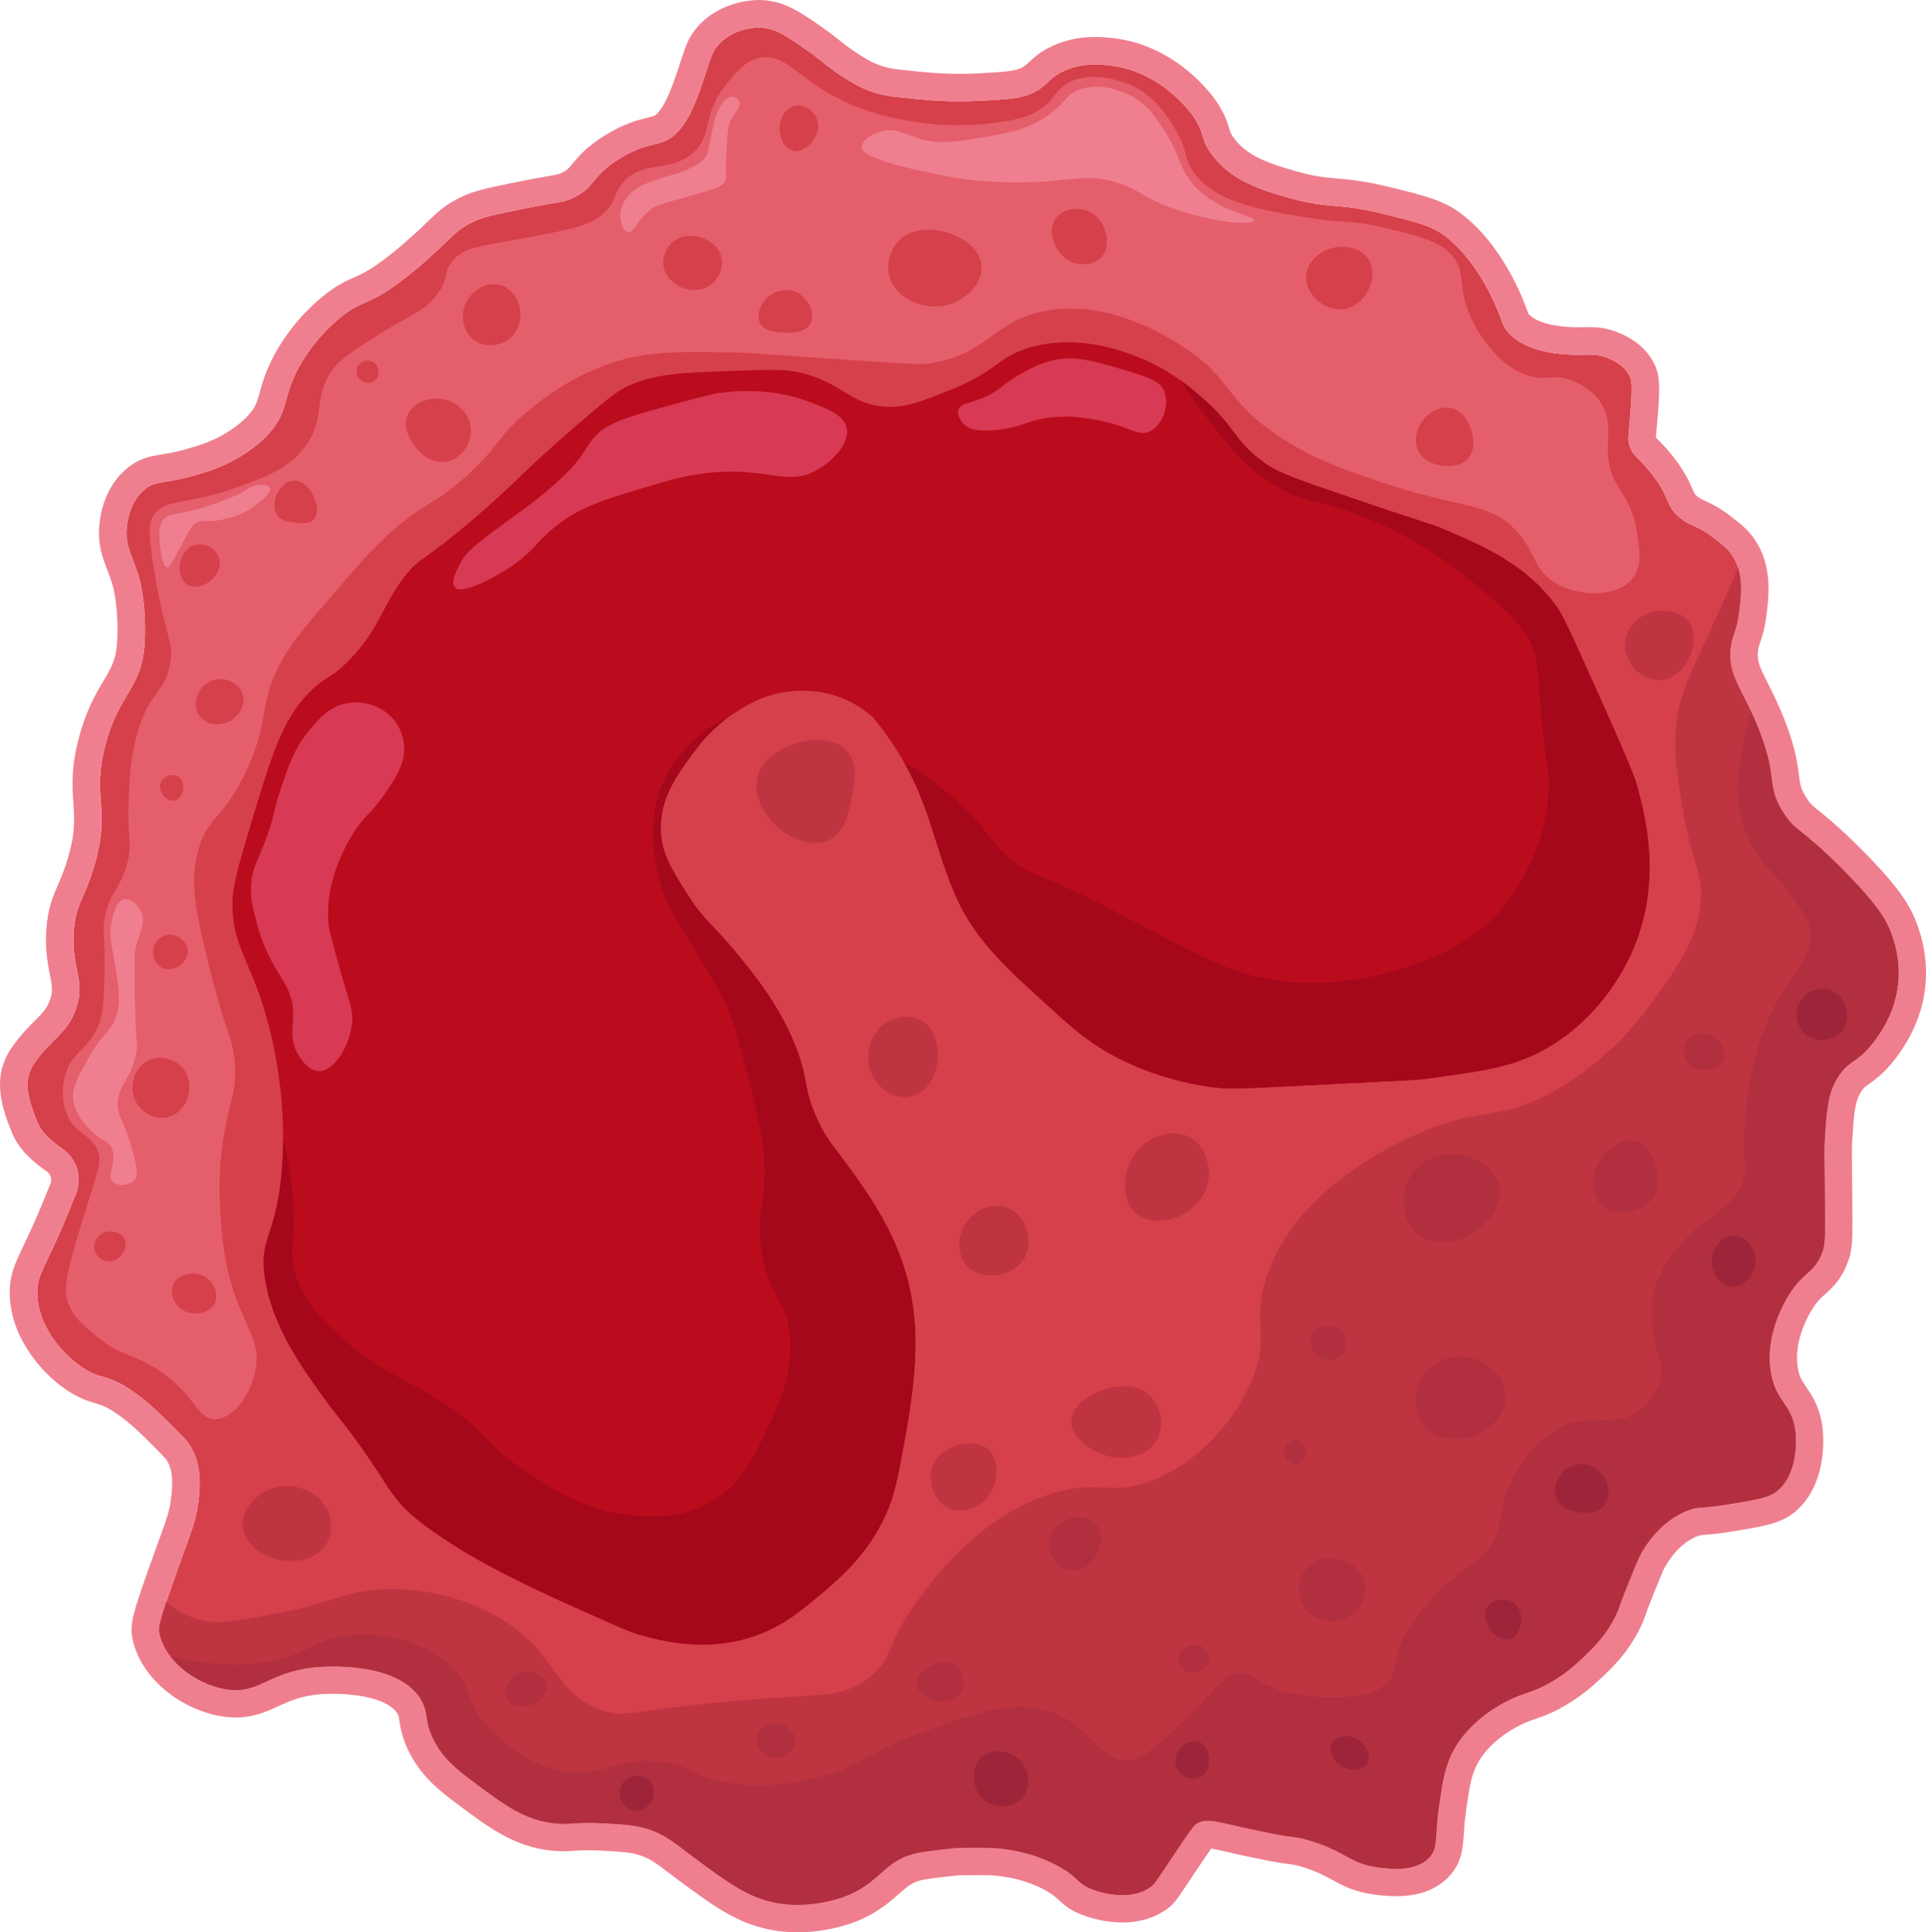 <?xml version="1.0" encoding="UTF-8"?>
<svg id="Capa_2" xmlns="http://www.w3.org/2000/svg" viewBox="0 0 561.673 563.556">
  <defs>
    <style>
      .cls-1 {
        fill: #bf3441;
      }

      .cls-2 {
        fill: #ba0c1c;
      }

      .cls-3 {
        fill: #d83954;
      }

      .cls-4 {
        fill: #ef7f8f;
      }

      .cls-5 {
        fill: #e55e6c;
      }

      .cls-6 {
        fill: #d6404a;
      }

      .cls-7 {
        fill: #b22f3f;
      }

      .cls-8 {
        fill: #9e2539;
      }

      .cls-9 {
        fill: #a5071b;
      }
    </style>
  </defs>
  <g id="Capa_1-2" data-name="Capa_1">
    <g>
      <g>
        <path class="cls-6" d="M553.503,286.815c-.91,8.83-5.45,14.9-7.13,17.09-4.95,6.46-7.45,5.19-10.68,10.68-2.7,4.6-2.99,9-3.56,17.8-.16,2.53-.12,3.38,0,14.96.15,14.24.11,15.55-.71,17.8-2.33,6.39-5.55,5.49-9.97,12.82-1.04,1.73-7.07,11.73-4.98,22.79,1.59,8.45,6.27,8.71,7.12,17.09.11,1.1,1.06,11.86-5.46,17.09-2.31,1.85-6.29,2.5-14.25,3.8-8.53,1.39-8.33.52-11.39,1.66-8.65,3.22-13.15,11.28-14,12.82-.66,1.17-1.63,3.55-3.56,8.3-2.97,7.29-2.59,7.27-3.8,9.74-3.03,6.18-7.2,10.03-10.21,12.81-1.86,1.72-4.97,4.56-9.73,7.12-3.85,2.08-5.81,2.37-8.78,3.57-1.48.58-12.88,5.31-18.52,15.66-2.59,4.75-3.26,9.38-4.27,16.38-1.32,9.07-.14,12.05-2.85,14.96-4,4.29-11.66,3.28-14.96,2.84-8.13-1.07-9.08-4.55-19.94-7.83-4.61-1.39-3.08-.35-14.95-2.85-12.33-2.59-14.68-3.86-17.8-2.13-.92.5-1.34.95-7.84,10.68-4.49,6.72-4.69,7.11-5.69,7.83-6.54,4.69-16.13,1.09-17.09.71-4.55-1.78-3.63-3.17-9.26-6.41-8.47-4.87-17.25-5.58-20.65-5.69-2.83-.09-9.26,0-9.26,0,0,0-1.99.19-4.41.47-2.42.27-5.27.63-6.98.95-9.59,1.82-10.6,7.81-19.94,12.11-.63.29-11.53,5.13-23.5,2.13-7.17-1.79-12.71-5.89-22.08-12.81-5.47-4.05-8.35-6.87-14.24-8.55-3.33-.95-6.21-1.13-11.4-1.42-9.42-.54-10.37.46-14.95,0-8.69-.88-14.8-5.44-22.79-11.4-5.56-4.15-9.23-6.95-12.1-12.1-3.52-6.32-1.63-8.57-4.28-12.82-7.1-11.41-29.54-9.37-30.62-9.26-14.19,1.45-16.44,8.1-26.35,6.41-6.04-1.03-12.37-4.73-16.1-9.69-1.55-2.05-2.66-4.31-3.12-6.69-.22-1.12-.27-2.17,2.01-9.04,1.09-3.28,2.71-7.89,5.11-14.46,2.57-7.06,3.72-10.05,4.27-14.95.46-4.09,1.06-10.05-2.14-15.67-.95-1.67-2.53-3.25-5.69-6.41-3.17-3.16-6.87-6.85-11.4-9.97-7.59-5.23-9.16-3.13-14.95-7.12-6.55-4.52-13.02-13.05-12.82-22.08.09-3.91,1.38-5.7,4.99-13.53,1.71-3.72,3.93-8.77,6.35-14.99,1.84-4.72.16-10.06-4-12.95-3-2.08-6.05-4.58-7.34-7.83-2.75-6.91-4.29-12.19-.89-17.09,5.2-7.5,9.77-8.68,12.28-16.21,2.74-8.19-1.63-11.81-.71-22.79.63-7.47,2.9-8.75,5.7-17.8,5.43-17.54-.73-20.33,3.56-36.32,4.12-15.37,10.73-16.21,11.39-29.91.52-10.63-1.42-17.8-1.42-17.8-1.9-7.04-4.45-9.87-3.8-15.67.16-1.42.82-7.31,5.22-10.92,3.37-2.76,5.55-1.42,15.2-4.27,3.05-.91,6.25-1.87,9.97-3.8,1.64-.85,6.78-3.57,10.91-8.07,6.49-7.05,3.64-11.03,9.97-21.36,4.81-7.84,10.63-12.35,11.87-13.3,5.73-4.33,6.73-2.88,14.25-8.07,6.08-4.2,11.83-9.58,13.76-11.39,3.91-3.66,5.23-5.3,8.55-7.12,3.09-1.7,5.62-2.3,10.44-3.33,16.89-3.58,16.65-2.74,19.7-4.15,6.9-3.18,5.17-6.07,13.53-11.39,9.48-6.03,12.61-2.92,17.45-8.19,3.71-4.05,5.73-10.08,8.19-17.45,1.26-3.76,1.61-5.65,3.56-7.83,4.46-4.99,11.43-4.99,11.75-4.99,4.65.07,7.85,2.3,14.24,6.77,4.38,3.06,5.94,4.97,11.75,8.54,2.07,1.27,3.97,2.32,6.41,3.21,3.42,1.24,6.21,1.57,8.19,1.78,8.98.94,14.69,1.54,23.86,1.07,8.83-.46,13.33-.74,17.09-3.21,2.88-1.89,3.27-3.28,6.41-4.98,5.62-3.05,11.45-2.44,14.24-2.14,15.3,1.62,24.08,14.23,24.57,14.95,3.65,5.42,1.87,6.37,5.34,11.04,5.82,7.85,14.77,10.48,23.14,12.82,11.24,3.14,13.1,1.09,27.42,4.63,8.86,2.19,13.3,3.28,17.09,6.05,9.02,6.59,14.2,18.45,15.31,21.01,1.95,4.48,1.75,5.49,3.56,7.48,5.43,5.96,15.83,6.3,18.87,6.41,4.38.14,6.7-.51,10.33,1.06,1.37.6,4.45,1.93,6.05,4.99.68,1.28.93,2.58.36,10.32-.55,7.32-.92,8.03-.36,9.97.9,3.12,2.46,3.42,6.06,7.84,6.13,7.52,4.19,9.82,8.9,13.53,3.21,2.53,4.67,1.9,9.61,5.69,2.72,2.1,4.09,3.15,5.34,4.99.81,1.19,1.4,2.44,1.8,3.73,1.33,4.16.82,8.68.34,12.65-.76,6.22-2,6.6-2.49,10.68-.82,6.78,2.04,10.35,5.77,18.27.77,1.65,1.58,3.49,2.41,5.59,5.78,14.65,1.94,16,7.13,24.21,3.58,5.67,4.75,3.99,17.09,16.38,10.8,10.84,13.01,15.25,14.24,18.51.87,2.3,2.87,7.81,2.14,14.96Z"/>
        <path class="cls-4" d="M221.293,8.015c4.65.07,7.85,2.3,14.24,6.77,4.38,3.06,5.94,4.97,11.75,8.54,2.07,1.27,3.97,2.32,6.41,3.21,3.42,1.24,6.21,1.57,8.19,1.78,6.832.715,11.772,1.234,17.783,1.234,1.889,0,3.884-.051,6.077-.164,8.83-.46,13.33-.74,17.09-3.21,2.88-1.89,3.27-3.28,6.41-4.98,3.575-1.94,7.235-2.399,10.144-2.399,1.664,0,3.081.15,4.096.259,15.3,1.62,24.08,14.23,24.57,14.95,3.65,5.42,1.87,6.37,5.34,11.04,5.82,7.85,14.77,10.48,23.14,12.82,11.24,3.14,13.1,1.09,27.42,4.63,8.86,2.19,13.3,3.28,17.09,6.05,9.02,6.59,14.2,18.45,15.31,21.01,1.95,4.48,1.75,5.49,3.56,7.48,5.43,5.96,15.83,6.3,18.87,6.41.494.016.962.021,1.409.021,1.184,0,2.218-.04,3.192-.04,1.914,0,3.595.156,5.73,1.079,1.37.6,4.45,1.93,6.05,4.99.68,1.28.93,2.58.36,10.32-.55,7.32-.92,8.03-.36,9.97.9,3.12,2.46,3.42,6.06,7.84,6.13,7.52,4.19,9.82,8.9,13.53,3.21,2.53,4.67,1.9,9.61,5.69,2.72,2.1,4.09,3.15,5.34,4.99.81,1.19,1.4,2.44,1.8,3.73,1.33,4.16.82,8.68.34,12.65-.76,6.22-2,6.6-2.49,10.68-.82,6.78,2.04,10.35,5.77,18.27.77,1.65,1.58,3.49,2.41,5.59,5.78,14.65,1.94,16,7.13,24.21,3.58,5.67,4.75,3.99,17.09,16.38,10.8,10.84,13.01,15.25,14.24,18.51.87,2.3,2.87,7.81,2.14,14.96-.91,8.83-5.45,14.9-7.13,17.09-4.95,6.46-7.45,5.19-10.68,10.68-2.7,4.6-2.99,9-3.56,17.8-.16,2.53-.12,3.38,0,14.96.15,14.24.11,15.55-.71,17.8-2.33,6.39-5.55,5.49-9.97,12.82-1.04,1.73-7.07,11.73-4.98,22.79,1.59,8.45,6.27,8.71,7.12,17.09.11,1.1,1.06,11.86-5.46,17.09-2.31,1.85-6.29,2.5-14.25,3.8-8.53,1.39-8.33.52-11.39,1.66-8.65,3.22-13.15,11.28-14,12.82-.66,1.17-1.63,3.55-3.56,8.3-2.97,7.29-2.59,7.27-3.8,9.74-3.03,6.18-7.2,10.03-10.21,12.81-1.86,1.72-4.97,4.56-9.73,7.12-3.85,2.08-5.81,2.37-8.78,3.57-1.48.58-12.88,5.31-18.52,15.66-2.59,4.75-3.26,9.38-4.27,16.38-1.32,9.07-.14,12.05-2.85,14.96-2.45,2.627-6.272,3.267-9.625,3.267-2.122,0-4.056-.256-5.335-.427-8.13-1.07-9.08-4.55-19.94-7.83-4.61-1.39-3.08-.35-14.95-2.85-8.429-1.771-12.194-2.924-14.729-2.924-1.174,0-2.083.247-3.07.794-.92.5-1.34.95-7.84,10.68-4.49,6.72-4.69,7.11-5.69,7.83-2.529,1.813-5.514,2.388-8.279,2.388-4.387,0-8.222-1.444-8.811-1.677-4.55-1.78-3.63-3.17-9.26-6.41-8.47-4.87-17.25-5.58-20.65-5.69-.943-.03-2.287-.04-3.659-.04-2.744,0-5.601.04-5.601.04,0,0-1.99.19-4.41.47-2.42.27-5.27.63-6.98.95-9.59,1.82-10.6,7.81-19.94,12.11-.482.222-6.976,3.107-15.36,3.107-2.575,0-5.328-.272-8.14-.977-7.17-1.79-12.71-5.89-22.08-12.81-5.47-4.05-8.35-6.87-14.24-8.55-3.33-.95-6.21-1.13-11.4-1.42-2.114-.121-3.801-.165-5.198-.165-3.6,0-5.277.29-7.368.29-.715,0-1.478-.034-2.384-.125-8.69-.88-14.8-5.44-22.79-11.4-5.56-4.15-9.23-6.95-12.1-12.1-3.52-6.32-1.63-8.57-4.28-12.82-5.134-8.251-18.291-9.469-25.591-9.469-2.794,0-4.73.178-5.029.209-12.608,1.288-15.791,6.683-23.296,6.683-.941,0-1.949-.085-3.054-.273-6.04-1.03-12.37-4.73-16.1-9.69-1.55-2.05-2.66-4.31-3.12-6.69-.22-1.12-.27-2.17,2.01-9.04,1.09-3.28,2.71-7.89,5.11-14.46,2.57-7.06,3.72-10.05,4.27-14.95.46-4.09,1.06-10.05-2.14-15.67-.95-1.67-2.53-3.25-5.69-6.41-3.17-3.16-6.87-6.85-11.4-9.97-7.59-5.23-9.16-3.13-14.95-7.12-6.55-4.52-13.02-13.05-12.82-22.08.09-3.91,1.38-5.7,4.99-13.53,1.71-3.72,3.93-8.77,6.35-14.99,1.84-4.72.16-10.06-4-12.95-3-2.08-6.05-4.58-7.34-7.83-2.75-6.91-4.29-12.19-.89-17.09,5.2-7.5,9.77-8.68,12.28-16.21,2.74-8.19-1.63-11.81-.71-22.79.63-7.47,2.9-8.75,5.7-17.8,5.43-17.54-.73-20.33,3.56-36.32,4.12-15.37,10.73-16.21,11.39-29.91.52-10.63-1.42-17.8-1.42-17.8-1.9-7.04-4.45-9.87-3.8-15.67.16-1.42.82-7.31,5.22-10.92,3.37-2.76,5.55-1.42,15.2-4.27,3.05-.91,6.25-1.87,9.97-3.8,1.64-.85,6.78-3.57,10.91-8.07,6.49-7.05,3.64-11.03,9.97-21.36,4.81-7.84,10.63-12.35,11.87-13.3,5.73-4.33,6.73-2.88,14.25-8.07,6.08-4.2,11.83-9.58,13.76-11.39,3.91-3.66,5.23-5.3,8.55-7.12,3.09-1.7,5.62-2.3,10.44-3.33,16.89-3.58,16.65-2.74,19.7-4.15,6.9-3.18,5.17-6.07,13.53-11.39,9.48-6.03,12.61-2.92,17.45-8.19,3.71-4.05,5.73-10.08,8.19-17.45,1.26-3.76,1.61-5.65,3.56-7.83,4.46-4.99,11.43-4.99,11.75-4.99M221.353,0h-.06c-1.816,0-11.206.369-17.726,7.664-2.752,3.076-3.668,5.93-4.638,8.951-.165.513-.343,1.068-.546,1.673-2.111,6.324-3.931,11.778-6.5,14.583-.836.91-.969.943-3.184,1.489-2.758.68-6.926,1.706-12.658,5.352-5.173,3.292-7.447,6.045-9.108,8.056-1.245,1.508-1.621,1.963-3.475,2.818q-.648.3-3.065.71c-2.545.431-6.804,1.154-14.942,2.879-5.176,1.106-8.548,1.896-12.642,4.148-3.538,1.94-5.532,3.857-8.056,6.284-.618.595-1.306,1.257-2.108,2.007-1.785,1.674-7.202,6.753-12.838,10.646-3.155,2.177-4.777,2.881-6.495,3.627-2.079.902-4.435,1.925-8.032,4.643l-.021.016-.021.016c-3.055,2.341-8.915,7.463-13.827,15.471-3.541,5.778-4.751,10.13-5.635,13.307-.855,3.072-1.244,4.474-3.4,6.816-1.5,1.634-4.218,4.059-8.702,6.383-3.073,1.594-5.745,2.391-8.573,3.235-3.667,1.083-6.082,1.473-8.022,1.786-3.138.507-6.383,1.031-9.964,3.963-3.158,2.591-7.123,7.504-8.106,16.218-.644,5.751.826,9.632,2.247,13.384.606,1.599,1.233,3.253,1.779,5.277.008.032,1.596,6.249,1.153,15.32-.268,5.551-1.583,7.768-3.972,11.793-2.234,3.765-5.015,8.451-7.154,16.433-2.379,8.867-1.997,14.482-1.659,19.437.321,4.715.599,8.788-1.816,16.588-.981,3.17-1.859,5.193-2.708,7.15-1.456,3.357-2.832,6.528-3.323,12.347-.514,6.136.356,10.564.991,13.797.632,3.217.92,4.685.104,7.124-.902,2.707-2.09,3.896-4.457,6.264-1.917,1.918-4.302,4.306-6.809,7.922-6.208,8.947-2.454,18.378.03,24.62,2.119,5.339,6.575,8.926,10.22,11.453,1.131.785,1.585,2.207,1.099,3.453-1.948,5.007-3.964,9.765-6.165,14.553-.7,1.519-1.315,2.812-1.847,3.933-2.346,4.938-3.762,7.919-3.873,12.76-.284,12.815,8.592,23.555,16.28,28.86,3.738,2.576,6.449,3.392,8.626,4.048,1.85.557,3.312.997,6.329,3.076,3.929,2.706,7.303,6.071,10.281,9.039,2.22,2.22,3.975,3.975,4.39,4.705,1.821,3.198,1.595,6.788,1.142,10.812-.418,3.721-1.253,6.013-3.485,12.138l-.352.966c-2.293,6.278-3.99,11.081-5.184,14.674-2.446,7.37-2.891,9.943-2.269,13.112.671,3.474,2.218,6.839,4.591,9.979,4.864,6.468,12.972,11.363,21.146,12.757,1.527.261,2.967.387,4.401.387,5.253,0,9.062-1.748,12.423-3.289,3.232-1.483,6.285-2.883,11.688-3.435.014-.001,1.683-.167,4.214-.167,9.405,0,16.603,2.18,18.786,5.688.36.578.417.827.647,2.298.348,2.225.874,5.587,3.436,10.188,3.763,6.752,8.65,10.4,14.308,14.623,8.529,6.362,15.884,11.848,26.777,12.951,1.111.112,2.153.166,3.191.166,1.167,0,2.197-.068,3.194-.133,1.177-.077,2.394-.157,4.175-.157,1.409,0,2.959.05,4.739.152,4.931.276,7.209.426,9.66,1.125,3.373.962,5.317,2.449,8.846,5.149.877.671,1.808,1.382,2.824,2.135l.076.056c9.718,7.177,16.138,11.918,24.832,14.089,3.216.806,6.61,1.216,10.082,1.216,10.076,0,17.857-3.448,18.711-3.841,5.128-2.361,8.271-5.129,10.797-7.354,2.679-2.359,4.023-3.543,7.286-4.163,1.215-.227,3.606-.55,6.375-.859,1.778-.206,3.32-.362,3.963-.425.821-.01,3.04-.035,5.159-.035,1.879,0,2.888.019,3.404.036,2.82.091,10.123.725,16.91,4.627,1.867,1.074,2.539,1.705,3.391,2.504,1.706,1.601,3.407,3.038,6.944,4.422,1.297.514,6.069,2.228,11.731,2.228,4.995,0,9.352-1.308,12.95-3.889,2.087-1.502,2.749-2.495,6.423-8.002l1.261-1.889c1.463-2.19,3.893-5.827,5.284-7.788,1.157.199,2.954.609,4.827,1.035,1.916.437,4.301.98,7.218,1.593,6.458,1.36,9.176,1.726,10.974,1.967,1.381.186,1.709.23,3.31.713,4.308,1.301,6.692,2.597,8.998,3.85,3.158,1.716,6.422,3.491,12.21,4.253,1.38.184,3.713.495,6.381.495,6.678,0,11.888-1.957,15.487-5.816,3.711-3.986,3.982-8.235,4.243-12.345.121-1.902.258-4.058.675-6.926.95-6.586,1.473-10.209,3.376-13.698,4.376-8.03,14-11.875,14.408-12.035l.039-.015.039-.016c.776-.314,1.484-.555,2.304-.835,1.93-.658,4.117-1.404,7.284-3.115,5.738-3.086,9.537-6.599,11.362-8.287,3.296-3.044,8.277-7.644,11.965-15.166.787-1.607,1.123-2.564,1.55-3.776.398-1.133 1-2.844,2.476-6.468,1.45-3.569,2.7-6.645,3.118-7.386l.018-.032.018-.032c1.157-2.097,4.428-7.19,9.779-9.182q.508-.189,1.575-.264c1.532-.107,3.847-.27,8.308-.997,9.04-1.476,14.019-2.289,17.971-5.454,9.55-7.66,8.694-21.455,8.425-24.143-.648-6.387-3.051-9.912-4.805-12.486-1.221-1.792-1.959-2.874-2.413-5.29-1.372-7.26,2.317-14.424,3.966-17.168,1.458-2.418,2.561-3.41,3.958-4.666,2.12-1.907,4.758-4.279,6.68-9.549,1.372-3.765,1.348-6.012,1.195-20.63l-.046-4.298c-.082-7.617-.086-8.238.03-10.071.555-8.567.81-11.416,2.473-14.25.78-1.326,1.154-1.593,2.543-2.584,1.871-1.335,4.435-3.164,7.587-7.278,5.029-6.556,7.971-13.671,8.741-21.143.941-9.212-1.736-16.291-2.616-18.616-1.954-5.178-5.323-10.556-16.059-21.332-6.288-6.314-9.886-9.208-12.267-11.124-2.195-1.766-2.591-2.084-3.724-3.878-1.688-2.669-1.814-3.654-2.19-6.576-.442-3.44-1.048-8.152-4.262-16.297-.8-2.026-1.651-4-2.603-6.038-.804-1.707-1.555-3.195-2.217-4.509-2.502-4.961-3.208-6.52-2.859-9.409.12-1.0.28-1.468.629-2.491.565-1.655,1.34-3.921,1.86-8.179.517-4.28,1.224-10.123-.646-16.016-.646-2.076-1.596-4.043-2.824-5.846-1.954-2.876-4.069-4.509-6.996-6.769l-.072-.055c-3.446-2.644-5.742-3.684-7.418-4.444-1.015-.46-1.436-.651-2.129-1.197-.835-.658-.863-.723-1.597-2.394-.942-2.144-2.365-5.383-6.052-9.906-1.562-1.917-2.806-3.185-3.715-4.111-.281-.287-.616-.627-.813-.845.025-.463.103-1.313.18-2.141.111-1.201.263-2.846.428-5.05.605-8.213.509-11.313-1.265-14.662-2.896-5.513-7.976-7.737-9.89-8.576l-.017-.007-.049-.021c-3.54-1.531-6.491-1.737-8.911-1.737-.512,0-1.04.01-1.593.02-.503.01-1.032.02-1.599.02-.365,0-.748-.004-1.152-.017l-.024-.001c-8.306-.3-11.751-2.23-13.178-3.796-.046-.051-.078-.088-.098-.112-.093-.204-.283-.722-.439-1.145-.35-.953-.83-2.259-1.599-4.024-4.576-10.552-10.945-19.179-17.931-24.283-5.048-3.689-10.283-4.983-19.788-7.332l-.107-.026c-7.866-1.944-12.317-2.336-16.244-2.682-3.418-.301-6.118-.539-10.942-1.886-8.521-2.382-14.863-4.485-18.858-9.874-.903-1.215-1.019-1.607-1.365-2.77-.666-2.244-1.456-4.543-3.766-7.974-1.163-1.709-11.708-16.467-30.374-18.443-1.049-.113-2.826-.304-4.94-.304-5.147,0-9.846,1.134-13.967,3.37-2.65,1.435-4.152,2.852-5.248,3.886-.647.611-1.038.979-1.736,1.438-1.938,1.273-5.623,1.517-13.11,1.907-2.004.103-3.858.153-5.66.153-5.579,0-10.329-.497-16.903-1.185-1.968-.209-3.904-.466-6.339-1.348-1.774-.647-3.211-1.44-4.95-2.507-3.135-1.926-4.791-3.244-6.71-4.77-1.282-1.02-2.736-2.177-4.642-3.508C233.147,3.334,228.535.108,221.414.001l-.06-.001h0Z"/>
      </g>
      <path class="cls-2" d="M476.553,276.185c-1.62,3.96-8.39,19.23-24.54,28.97-9.76,5.89-18.49,7.08-35.41,9.37-3.66.5-4.16.45-32.01,1.85-24.03,1.21-26.36,1.38-31.71.62-14.99-2.14-25.39-7.58-28.52-9.3-7.62-4.19-12.26-8.4-19.32-14.88-9.64-8.85-19.34-17.14-25.2-29.08-5.73-11.67-7.9-24.74-13.6-36.45-.81-1.67-1.65-3.25-2.5-4.75-3.21-5.71-6.51-10.13-9.05-13.2-1.42-1.3-3.6-3.04-6.54-4.55-8.56-4.39-16.72-3.32-19.01-2.98-6.88,1-11.56,3.98-14.78,6.05-.92.59-1.79,1.2-2.6,1.82-4.96,3.73-7.9,7.64-9.68,10.05-4.41,5.96-9.71,13.13-9.4,22.49.22,6.59,3.12,11.22,7.55,18.27,5.01,7.99,7.58,8.92,14.73,17.68,5.15,6.29,11.87,14.52,16.63,25.96,4.64,11.16,2.18,12.8,7.14,23.13,3.26,6.79,4.66,6.79,13.27,19.41,17.03,24.95,17.26,43.8,11.75,73.81-1.92,10.44-2.87,15.66-5.47,21.36-5.26,11.56-13.34,18.4-18.61,22.85-6.33,5.36-12.15,10.28-21.43,13.04-13.62,4.05-25.59.75-31.85-.98-3.27-.9-8-3.2-17.5-7.4-21.15-9.35-30.9-15.19-34.83-17.61-12.02-7.43-15.71-11.4-17.17-13.06-3.59-4.08-4.58-6.51-10.04-14.44-5.94-8.63-8.18-10.72-12.21-16.28-6.53-9.03-15.41-21.31-17.42-35.55-1.6-11.42,3-11.4,4.81-29.34.36-3.57.52-7.07.54-10.45.15-20.18-4.9-36.31-5.88-39.37-4.58-14.23-8.92-18.05-8.9-29.82.01-5.06,1.78-11.1,5.33-22.96,6.08-20.29,9.27-30.59,16.93-38.39,5.18-5.28,6.11-3.65,12.05-9.85,8.52-8.9,9.01-14.78,15.35-23.38,4.69-6.38,5.36-4.41,21.04-17.83,12.13-10.39,13.75-13.3,29.16-26.54,7.88-6.78,11.88-10.19,15.11-11.71,8.16-3.83,15.9-4.09,31.38-4.61,9.91-.33,14.86-.5,18.94.44,12.63,2.92,14.56,9.27,24.95,10,5.89.41,10.23-1.32,18.9-4.79,14.13-5.64,13.73-9.56,23.1-12.37,14.45-4.32,28.08,1.2,32.41,2.95,4.72,1.91,8.63,4.26,11.79,6.52,2.93,2.08,5.22,4.1,6.91,5.6,8.99,7.99,8.7,11.68,16.33,17.54,4.44,3.42,7.85,4.7,21.69,9.46,29.57,10.17,27.39,8.9,32.27,11,12.07,5.18,23.79,10.39,32.4,22.24,1.27,1.74,2.23,3.3,8.22,16.61,9.55,21.24,14.32,31.86,15.45,36.11,2.3,8.65,7.16,26.96-.95,46.72Z"/>
      <path class="cls-5" d="M62.988,413.927c-5.685.302-5.932-7.627-17.609-14.87-6.923-4.294-10.084-3.522-16.826-9-4.045-3.287-7.018-5.702-8.609-9.783-1.366-3.503-1.286-7.138,4.304-25.044,4.266-13.665,5.806-16.628,3.913-20.348-2.196-4.317-6.23-4.18-8.609-9.783-1.97-4.638-1.081-9.148-.783-10.565,1.662-7.898,7.001-7.848,10.174-16.044,1.312-3.388,1.396-7.867,1.565-16.826.176-9.338-.739-9.353,0-13.696,1.377-8.09,4.623-8.435,6.652-16.435,1.617-6.375-.209-7.08.391-19.174.285-5.734.571-11.503,2.348-18,3.509-12.831,8.369-12.181,9.783-21.131,1.038-6.572-1.537-7.213-4.696-26.609-2.028-12.451-1.347-14.522-.391-16.044,3.329-5.303,9.576-3.275,22.696-7.826,9.29-3.223,17.439-6.049,22.304-13.304,5.612-8.368,1.348-14.415,8.217-22.696,1.959-2.362,5.219-4.444,11.739-8.609,10.23-6.534,14.521-7.237,18.391-12.913,3.209-4.706,1.216-5.627,3.913-9,3.933-4.918,9.154-4.192,30.522-8.609,6.413-1.325,11.258-2.49,14.87-6.652,2.506-2.888,1.758-4.155,3.913-7.043,5.705-7.648,14.198-3.128,21.13-9.522,5.892-5.434,2.051-10.813,9.913-20.348,2.554-3.098,5.476-6.641,9.913-7.304,5.639-.843,9.137,3.65,16.174,8.348,12.682,8.466,25.641,10.107,32.348,10.957 0,0,11.339,1.563,24.522-1.044,2.711-.536,5.153-1.23,7.696-2.804,4.227-2.618,4.555-5.083,7.435-7.239,6.331-4.741,16.195-1.392,17.413-.978,9.026,3.064,13.408,10.872,15.652,14.87,3.228,5.752,1.724,6.5,4.109,10.37,6.011,9.755,19.869,11.982,33.783,14.217,11.197,1.799,12.949.628,23.217,3.13,10.716,2.611,17.367,4.331,20.348,9.913,2.428,4.548.403,7.88,4.174,16.174,1.775,3.903,3.72,6.457,4.174,7.043,2.064,2.666,6.159,7.956,12.783,9.913,5.441,1.608,6.848-.728,12.261,1.304,1.183.444,5.803,2.245,8.609,6.522,3.07,4.68,1.978,9.293,2.087,14.348.23,10.629,6.386,11.065,8.348,22.696.945,5.599,1.762,10.445-1.044,14.087-4.366,5.667-15.355,5.625-22.435,1.565-6.404-3.672-5.654-8.364-10.957-14.609-7.841-9.234-16.29-6.995-39.13-14.609-11.144-3.715-20.863-6.955-31.304-14.087-15.584-10.645-13.27-16.635-27.13-25.565-4.803-3.095-22.379-14.417-41.217-10.435-14.662,3.099-15.866,12.463-32.87,15.13-2.433.382-3.6.377-24.522-1.044-28.498-1.935-27.538-2.008-31.304-2.087-18.106-.377-28.081-.585-40.174,4.174-10.766,4.237-18.355,10.499-21.391,13.044-9.07,7.601-8.029,10.068-17.739,18.783-9.92,8.903-12.429,7.606-22.956,17.217-4.902,4.475-8.051,8.129-14.087,15.13-8.822,10.234-13.261,15.329-16.174,20.348-8.167,14.071-3.465,18.183-11.609,34.565-6.702,13.481-10.476,11.882-13.304,21.522-2.856,9.733-.769,18.621,3.522,36,1.2,4.862,2.924,11.127,5.409,18.401,2.091,6.122,2.349,12.737.66,18.982-3.572,13.209-3.735,23.86-3.329,30.704.519,8.763,1.003,16.921,4.696,27,3.331,9.091,6.698,12.716,5.87,19.565-.873,7.221-6.086,15.352-11.739,15.652Z"/>
      <path class="cls-1" d="M553.503,286.815c-.91,8.83-5.45,14.9-7.13,17.09-4.95,6.46-7.45,5.19-10.68,10.68-2.7,4.6-2.99,9-3.56,17.8-.16,2.53-.12,3.38,0,14.96.15,14.24.11,15.55-.71,17.8-2.33,6.39-5.55,5.49-9.97,12.82-1.04,1.73-7.07,11.73-4.98,22.79,1.59,8.45,6.27,8.71,7.12,17.09.11,1.1,1.06,11.86-5.46,17.09-2.31,1.85-6.29,2.5-14.25,3.8-8.53,1.39-8.33.52-11.39,1.66-8.65,3.22-13.15,11.28-14,12.82-.66,1.17-1.63,3.55-3.56,8.3-2.97,7.29-2.59,7.27-3.8,9.74-3.03,6.18-7.2,10.03-10.21,12.81-1.86,1.72-4.97,4.56-9.73,7.12-3.85,2.08-5.81,2.37-8.78,3.57-1.48.58-12.88,5.31-18.52,15.66-2.59,4.75-3.26,9.38-4.27,16.38-1.32,9.07-.14,12.05-2.85,14.96-4,4.29-11.66,3.28-14.96,2.84-8.13-1.07-9.08-4.55-19.94-7.83-4.61-1.39-3.08-.35-14.95-2.85-12.33-2.59-14.68-3.86-17.8-2.13-.92.5-1.34.95-7.84,10.68-4.49,6.72-4.69,7.11-5.69,7.83-6.54,4.69-16.13,1.09-17.09.71-4.55-1.78-3.63-3.17-9.26-6.41-8.47-4.87-17.25-5.58-20.65-5.69-2.83-.09-9.26,0-9.26,0,0,0-1.99.19-4.41.47-2.42.27-5.27.63-6.98.95-9.59,1.82-10.6,7.81-19.94,12.11-.63.29-11.53,5.13-23.5,2.13-7.17-1.79-12.71-5.89-22.08-12.81-5.47-4.05-8.35-6.87-14.24-8.55-3.33-.95-6.21-1.13-11.4-1.42-9.42-.54-10.37.46-14.95,0-8.69-.88-14.8-5.44-22.79-11.4-5.56-4.15-9.23-6.95-12.1-12.1-3.52-6.32-1.63-8.57-4.28-12.82-7.1-11.41-29.54-9.37-30.62-9.26-14.19,1.45-16.44,8.1-26.35,6.41-8.53-1.46-17.65-8.24-19.22-16.38-.22-1.12-.27-2.17,2.01-9.04,3.87,3.22,8.36,5.48,13.72,5.82,4.08.25,8.72-.61,18-2.35,13.57-2.53,17.31-4.89,24.26-6.26,14.68-2.9,31.33,1.01,43.05,8.61,15.44,10.02,14.13,21.15,28.17,25.83,5.78,1.92,7.7.6,26.61-1.57,35.58-4.08,41.7-.88,50.87-7.83,8.21-6.21,4.37-9.57,15.65-24.26,5.45-7.09,17.14-22.3,36-28.95,16-5.65,19.57,1.07,33.65-5.48,18.23-8.48,25.71-25.98,26.61-28.18,5.34-13,.17-16.2,3.92-28.95,7.7-26.24,37.56-39.82,44.08-42.78,19.51-8.88,24.04-3,41.74-13.57,15.9-9.49,24.66-21.63,28.18-26.61,7.05-9.98,12.91-18.29,13.04-29.74.08-7.55-2.42-8.35-5.22-24.52-1.5-8.67-2.69-15.59-2.09-23.48.75-9.66,3.79-15.51,9.4-27.65,3.78-8.19,6.6-14.62,8.75-19.71,1.33,4.16.82,8.68.34,12.65-.76,6.22-2,6.6-2.49,10.68-.99,8.19,3.4,11.7,8.18,23.86,5.78,14.65,1.94,16,7.13,24.21,3.58,5.67,4.75,3.99,17.09,16.38,10.8,10.84,13.01,15.25,14.24,18.51.87,2.3,2.87,7.81,2.14,14.96Z"/>
      <path class="cls-1" d="M268.815,297.71c-2.986-1.77-6.769-1.309-9.391,0-5.286,2.638-7.505,9.54-5.478,14.87,1.503,3.954,5.587,7.684,10.174,7.435,3.187-.173,5.332-2.198,5.87-2.739,4.844-4.879,4.883-15.976-1.174-19.565Z"/>
      <path class="cls-1" d="M347.336,331.884c-4.85-2.892-10.834-.703-14.087,2.087-5.736,4.919-7.184,15.308-2.087,19.826,3.606,3.196,9.261,2.365,12.522,1.044,4.546-1.842,8.615-6.327,8.87-12,.025-.56.232-7.707-5.217-10.957Z"/>
      <path class="cls-1" d="M298.945,366.579c2.591-5.017.217-12.509-5.478-14.478-4.965-1.717-10.375,1.484-12.522,5.87-1.717,3.507-1.66,8.411,1.174,11.348,4.27,4.425,13.74,3.236,16.826-2.739Z"/>
      <path class="cls-1" d="M336.901,420.775c2.753-3.93,2.087-9.974-1.37-13.5-4.249-4.335-10.652-2.76-12.326-2.348-4.256,1.047-10.808,4.593-10.761,9.783.049,5.432,7.291,8.712,8.413,9.196,3.442,1.482,6.445,1.253,7.239,1.174,1.588-.158,6.222-.617,8.804-4.304Z"/>
      <path class="cls-1" d="M287.597,437.014c3.813-4.048,4.067-11.181.587-14.283-4.298-3.831-14.015-1.261-16.239,5.087-1.428,4.076.174,9.876,4.696,11.935,4.049,1.843,8.543-.177,10.957-2.739Z"/>
      <path class="cls-1" d="M492.445,181.297c-2.434-3.245-7.15-3.145-7.826-3.131-3.663.078-8.568,2.049-10.174,6.848-1.612,4.815.93,9.983,4.891,12.13.496.269,3.613,1.898,7.043.783,6.183-2.01,9.729-11.746,6.065-16.63Z"/>
      <path class="cls-6" d="M398.988,75.449c-2.503-3.705-8.119-4.233-12-2.609-.671.281-5.367,2.337-6,7.043-.551,4.097,2.33,7.573,5.217,9.13.655.353,3.88,1.993,7.304.783,5.244-1.853,8.694-9.589,5.478-14.348Z"/>
      <path class="cls-6" d="M428.662,124.362c-.469-1.084-1.904-4.4-5.283-5.283-3.525-.92-6.92,1.395-8.609,3.717-.263.361-3.152,4.476-1.174,8.609,2.042,4.268,7.321,4.473,8.022,4.5,1.074.042,4.336.169,6.457-2.152,3.092-3.385.846-8.792.587-9.391Z"/>
      <path class="cls-6" d="M317.56,61.662c-3.159-1.423-7.877-.836-9.913,2.348-2.157,3.373.058,7.535.522,8.348.515.903,2.662,4.315,6.783,4.696.311.029,4.372.345,6.522-2.348,2.881-3.609.927-10.862-3.913-13.043Z"/>
      <path class="cls-6" d="M277.297,88.664c4.369-1.504,9.402-5.951,8.91-11.286-.557-6.045-7.797-8.786-8.91-9.207-4.132-1.564-11.593-2.351-15.741,2.673-2.247,2.722-3.131,6.676-2.079,10.098,2.052,6.674,11.074,10.044,17.82,7.722Z"/>
      <path class="cls-6" d="M238.293,34.949c-.899-2.566-3.712-4.665-6.457-4.109-2.85.578-3.964,3.683-4.109,4.109-1.168,3.423.382,8.253,3.522,9,2.371.564,4.752-1.413,5.87-2.935.475-.648,2.178-3.197,1.174-6.065Z"/>
      <path class="cls-6" d="M205.032,69.5c-.951-.372-5.18-1.845-8.609.88-2.075,1.649-3.261,4.364-2.935,7.043.498,4.088,4.325,6.51,7.435,7.043.717.123,3.363.535,5.87-1.076,2.671-1.717,4.437-5.252,3.522-8.609-.981-3.6-4.493-4.974-5.283-5.283Z"/>
      <path class="cls-6" d="M236.336,94.427c1.543-2.83-.431-7.524-4.109-9.196-3.728-1.694-7.95.287-9.783,3.131-.227.352-2.109,3.365-.783,5.87,1.268,2.392,4.56,2.612,6.457,2.739,1.727.115,6.59.441,8.217-2.543Z"/>
      <path class="cls-6" d="M151.619,89.927c-.565-2.778-2.569-5.992-5.87-6.848-4.518-1.172-9.543,2.573-10.565,7.239-.666,3.042.231,7.101,3.522,9.196,3.452,2.197,7.942,1.217,10.565-1.369,3.28-3.235,2.434-7.795,2.348-8.217Z"/>
      <path class="cls-6" d="M137.336,125.536c-.048-4.186-3.093-7.378-6.261-8.609-4.544-1.765-10.559.03-12.261,4.174-1.555,3.785,1.222,7.747,1.826,8.609.509.726,4.097,5.846,9.391,4.957,4.177-.702,7.354-4.797,7.304-9.13Z"/>
      <path class="cls-6" d="M108.771,105.579c-1.347-.756-3.347-.447-4.304,1.044-.917,1.427-.469,3.305.783,4.304,1.3,1.038,3.228.94,4.304-.13,1.427-1.419,1.016-4.207-.783-5.217Z"/>
      <path class="cls-6" d="M91.032,143.927c-.501-.848-2.265-3.835-5.217-3.783-3.032.054-4.702,3.268-4.957,3.783-.81,1.637-1.446,4.536.13,6.522,1.206,1.518,3.092,1.731,5.087,1.956,2.029.229,4.08.461,5.348-.783,1.841-1.804.865-5.568-.391-7.696Z"/>
      <path class="cls-6" d="M63.771,162.514c-.91-2.45-3.579-4.109-6.261-3.717-3.696.54-4.814,4.593-4.891,4.891-.557,2.159-.24,5.474,2.152,6.848,2.532,1.454,5.497-.352,5.87-.587,2.049-1.292,4.295-4.299,3.131-7.435Z"/>
      <path class="cls-6" d="M70.886,202.819c-.643-2.579-3.084-4.299-5.478-4.696-2.301-.381-4.569.458-6.065,1.956-2.229,2.232-3.135,6.321-.978,9,1.873,2.326,5.185,2.511,7.435,1.761,3.174-1.058,5.953-4.549,5.087-8.022Z"/>
      <path class="cls-6" d="M52.39,310.623c-2.564-2.218-6.399-2.762-9.391-1.174-4.178,2.218-5.466,7.933-3.326,11.935,1.619,3.027,5.299,5.26,9,4.5,3.732-.766,5.414-4.149,5.674-4.696,1.521-3.196,1.258-7.784-1.956-10.565Z"/>
      <path class="cls-6" d="M54.771,277.362c-.118-2.523-2.694-5.03-5.674-4.696-2.368.266-4.318,2.253-4.5,4.696-.17,2.278,1.238,4.402,3.13,5.087,3.12,1.129,7.197-1.785,7.043-5.087Z"/>
      <path class="cls-6" d="M62.728,379.884c1.108-2.549-.346-5.787-2.609-7.304-3.133-2.101-8.232-1.179-9.652,2.087-1.108,2.549.346,5.787,2.609,7.304,3.133,2.101,8.232,1.179,9.652-2.087Z"/>
      <path class="cls-6" d="M36.38,361.492c-.921-2.096-4.328-3.072-6.652-1.696-1.4.829-2.58,2.615-2.217,4.565.406,2.184,2.56,3.565,4.435,3.522,3.051-.07,5.523-3.914,4.435-6.391Z"/>
      <path class="cls-6" d="M51.725,226.297c-1.769-.869-4.283.362-4.891,2.152-.8,2.353,1.794,5.378,3.913,5.087,1.575-.216,2.817-2.253,2.739-4.109-.007-.173-.13-2.329-1.761-3.13Z"/>
      <path class="cls-1" d="M246.901,218.927c-4.305-4.733-12.636-3.143-16.956-1.304-1.996.849-7.182,3.055-8.87,8.348-2.418,7.585,4.636,14.331,5.217,14.87,3.683,3.417,10.65,6.786,15.913,3.913,4.02-2.195,5.063-6.949,6-11.217.975-4.442,2.329-10.613-1.304-14.609Z"/>
      <path class="cls-1" d="M95.858,441.188c-2.243-5.812-9.672-9.154-15.913-7.304-4.503,1.335-9.54,5.714-9.13,11.217.517,6.952,9.264,9.543,9.652,9.652,4.879,1.368,11.96.408,14.87-4.696,2.305-4.043.697-8.415.522-8.87Z"/>
      <path class="cls-7" d="M553.503,286.815c-.91,8.83-5.45,14.9-7.13,17.09-4.95,6.46-7.45,5.19-10.68,10.68-2.7,4.6-2.99,9-3.56,17.8-.16,2.53-.12,3.38,0,14.96.15,14.24.11,15.55-.71,17.8-2.33,6.39-5.55,5.49-9.97,12.82-1.04,1.73-7.07,11.73-4.98,22.79,1.59,8.45,6.27,8.71,7.12,17.09.11,1.1,1.06,11.86-5.46,17.09-2.31,1.85-6.29,2.5-14.25,3.8-8.53,1.39-8.33.52-11.39,1.66-8.65,3.22-13.15,11.28-14,12.82-.66,1.17-1.63,3.55-3.56,8.3-2.97,7.29-2.59,7.27-3.8,9.74-3.03,6.18-7.2,10.03-10.21,12.81-1.86,1.72-4.97,4.56-9.73,7.12-3.85,2.08-5.81,2.37-8.78,3.57-1.48.58-12.88,5.31-18.52,15.66-2.59,4.75-3.26,9.38-4.27,16.38-1.32,9.07-.14,12.05-2.85,14.96-4,4.29-11.66,3.28-14.96,2.84-8.13-1.07-9.08-4.55-19.94-7.83-4.61-1.39-3.08-.35-14.95-2.85-12.33-2.59-14.68-3.86-17.8-2.13-.92.5-1.34.95-7.84,10.68-4.49,6.72-4.69,7.11-5.69,7.83-6.54,4.69-16.13,1.09-17.09.71-4.55-1.78-3.63-3.17-9.26-6.41-8.47-4.87-17.25-5.58-20.65-5.69-2.83-.09-9.26,0-9.26,0,0,0-1.99.19-4.41.47-2.42.27-5.27.63-6.98.95-9.59,1.82-10.6,7.81-19.94,12.11-.63.29-11.53,5.13-23.5,2.13-7.17-1.79-12.71-5.89-22.08-12.81-5.47-4.05-8.35-6.87-14.24-8.55-3.33-.95-6.21-1.13-11.4-1.42-9.42-.54-10.37.46-14.95,0-8.69-.88-14.8-5.44-22.79-11.4-5.56-4.15-9.23-6.95-12.1-12.1-3.52-6.32-1.63-8.57-4.28-12.82-7.1-11.41-29.54-9.37-30.62-9.26-14.19,1.45-16.44,8.1-26.35,6.41-6.04-1.03-12.37-4.73-16.1-9.69,2.8.74,5.87,1.38,9.22,1.83,3.61.49,8.6,1.13,15.13.52,14.74-1.37,16.59-7.17,28.18-8.35,9.83-.99,22.54,1.76,30.26,9.92,5.52,5.83,3.14,8.79,9.39,16.17,2.2,2.61,10.28,11.42,22.43,13.56,12.43,2.2,15.72-4.95,29.74-2.6,8.17,1.36,7.84,3.92,17.22,5.74,11.05,2.13,20.14.26,25.56-.92,13.87-3,14.5-6.9,30.53-12.91,16.42-6.16,29.32-10.99,41.08-5.87,10.58,4.6,12.47,13.88,20.74,13.3,4.27-.29,7.93-3.72,15.26-10.56,9.88-9.22,12.55-15.19,18-14.87,2.68.16,2.65,1.63,7.83,3.91,6.73,2.96,12.76,3.09,16.04,3.13,7.08.09,14.68.18,18.79-4.69,2.55-3.04,1.05-4.77,3.52-10.96,2.34-5.87,5.78-9.51,10.56-14.48,8.9-9.24,10.76-7.16,14.87-12.91,5.61-7.85,1.9-11.37,7.44-21.13,1.94-3.43,6.69-11.81,15.65-15.26,8.87-3.42,13.95,1.04,20.74-3.92.88-.64,5.81-4.37,6.65-10.17.58-4.01-1.29-5.62-2.22-12.91-.18-1.42-.87-5.76-.26-9.65,1.23-7.82,5.68-13.13,9.39-17.22,7.24-7.99,14.72-9.64,17.22-17.74,1.12-3.62-.24-5.6,0-10.44.52-10.26,1.41-27.93,11.22-44.08,4.54-7.48,9.12-11.56,8.08-18-.45-2.85-1.87-4.95-4.69-9.13-4.85-7.2-7.93-8.07-11.48-14.09-2.47-4.2-3.4-7.87-3.91-9.91-1.83-7.26-1.08-13.51,1.3-24.52.5-2.32.97-4.5,1.42-6.55.77,1.65,1.58,3.49,2.41,5.59,5.78,14.65,1.94,16,7.13,24.21,3.58,5.67,4.75,3.99,17.09,16.38,10.8,10.84,13.01,15.25,14.24,18.51.87,2.3,2.87,7.81,2.14,14.96Z"/>
      <path class="cls-7" d="M425.597,336.84c-4.84-.676-11.136.967-14.348,6.261-3.288,5.419-2.354,13.029,2.087,16.696,3.233,2.669,7.339,2.435,8.87,2.348,5.595-.319,9.171-3.714,10.174-4.696,1.436-1.406,5.917-5.792,4.957-11.217-.988-5.58-7.108-8.744-11.739-9.391Z"/>
      <path class="cls-7" d="M483.249,342.514c-.085-.743-.911-7.987-5.87-9.587-4.473-1.444-9.574,2.587-11.543,6.848-1.503,3.251-2.092,8.604,1.174,11.739,4.244,4.075,12.485,1.991,15.261-2.543,1.446-2.361,1.149-4.961.978-6.457Z"/>
      <path class="cls-7" d="M502.684,308.927c.84-2.24-.448-4.62-1.826-5.87-2.053-1.861-5.762-2.537-8.087-.391-1.718,1.585-2.303,4.361-1.174,6.522,1.307,2.502,4.201,2.816,4.696,2.87,2.132.231,5.406-.504,6.391-3.131Z"/>
      <path class="cls-7" d="M439.032,406.884c-.296-5.903-5.643-9.97-10.565-10.957-4.546-.911-10.145.52-13.304,5.087-2.979,4.307-3.23,10.595.391,14.87,4.068,4.803,10.776,4.412,14.87,2.739,3.937-1.609,8.906-5.815,8.609-11.739Z"/>
      <path class="cls-7" d="M390.119,387.319c-2.578-1.598-6.22-.559-7.435,2.152-1.107,2.47.188,5.463,2.543,6.652,2.052,1.036,4.776.636,6.261-1.174,1.842-2.245,1.247-6.008-1.37-7.63Z"/>
      <path class="cls-7" d="M395.336,470.145c2.244-2.133,3.477-5.626,2.609-8.87-1.308-4.885-6.822-7.118-10.957-6.783-.88.071-3.244.296-5.217,2.087-3.231,2.933-4.081,8.856-1.044,12.783,3.538,4.573,10.786,4.416,14.609.783Z"/>
      <path class="cls-7" d="M319.88,444.84c-2.268-2.891-7.047-3.019-10.174-.978-3.108,2.028-4.879,6.388-3.13,9.978,1.302,2.673,4.349,4.498,7.435,4.109,3.708-.467,5.45-3.875,5.87-4.696.267-.522,2.552-5.16,0-8.413Z"/>
      <path class="cls-7" d="M352.554,482.699c-.434-1.833-2.375-3.007-4.207-3.033-1.824-.025-3.683,1.086-4.304,2.935-.48,1.429-.216,3.281,1.076,4.402,1.415,1.228,3.244.868,3.62.783,2.128-.482,4.376-2.719,3.815-5.087Z"/>
      <path class="cls-7" d="M280.162,493.949c1.949-2.911.357-7.448-2.543-8.804-2.217-1.037-4.582.074-5.674.587-.551.259-4.95,2.325-4.696,5.478.241,2.992,4.461,4.366,4.891,4.5.265.083,5.709,1.694,8.022-1.761Z"/>
      <path class="cls-7" d="M231.836,507.449c-.12-2.443-2.491-4.38-4.891-4.696-2.446-.322-5.362.982-6.065,3.522-.79,2.856,1.578,5.969,4.5,6.456,3.245.541,6.605-2.254,6.457-5.283Z"/>
      <path class="cls-7" d="M159.445,491.406c-.513-2.837-4.784-4.807-8.022-3.522-3.029,1.202-4.924,5.161-3.522,7.63,1.155,2.033,4.143,2.349,6.065,1.956,2.931-.598,5.965-3.369,5.478-6.065Z"/>
      <path class="cls-7" d="M377.988,419.992c-2.012-.162-4.002,2.163-3.522,4.304.427,1.905,2.714,3.245,4.5,2.543,1.369-.538,2.027-2.111,1.956-3.424-.088-1.65-1.349-3.296-2.935-3.424Z"/>
      <path class="cls-8" d="M394.032,506.471c-1.984-.423-4.739.214-5.674,2.152-1.148,2.38.971,5.639,3.522,6.848,2.459,1.165,5.973.735,7.043-1.174,1.352-2.411-1.27-7.053-4.891-7.826Z"/>
      <path class="cls-8" d="M441.38,467.438c-2.302-1.581-5.935-1.16-7.533,1.174-1.97,2.877.617,6.523.783,6.75.261.357,2.603,3.461,5.478,2.739,2.43-.61,3.374-3.483,3.522-5.185.036-.41.271-3.747-2.25-5.478Z"/>
      <path class="cls-8" d="M466.228,428.797c-2.154-1.824-5.352-2.354-8.022-1.174-3.604,1.593-5.695,6.06-4.304,9.391,1.435,3.438,5.877,3.988,6.848,4.109,1.116.138,4.739.588,6.848-1.761,2.421-2.697,1.781-7.897-1.37-10.565Z"/>
      <path class="cls-8" d="M349.815,508.101c-2.178-.894-5.559.567-6.652,3.391-.856,2.21-.266,5.14,1.956,6.522,1.899,1.18,4.409.869,5.87-.391,2.77-2.391,1.857-8.278-1.174-9.522Z"/>
      <path class="cls-8" d="M296.988,512.927c-2.978-2.674-7.844-3.03-10.696-.522-3.654,3.214-2.93,10.189,1.304,13.043,3.087,2.081,8.018,1.956,10.696-1.304,2.795-3.404,1.719-8.504-1.304-11.217Z"/>
      <path class="cls-8" d="M188.858,518.797c-2.449-1.861-6.586-.726-7.826,2.217-1.187,2.816.656,6.393,3.522,7.044,2.096.476,4.284-.718,5.348-2.478,1.316-2.178.943-5.274-1.044-6.783Z"/>
      <path class="cls-8" d="M505.684,360.319c-3.548-.047-6.416,3.709-6.522,7.304-.097,3.301,2.114,7.228,5.739,7.565,3.657.34,6.635-3.17,7.043-6.522.476-3.91-2.462-8.298-6.261-8.348Z"/>
      <path class="cls-8" d="M534.641,289.101c-3.204-1.589-7.585-.519-9.652,2.869-1.924,3.154-1.229,7.31,1.565,9.652,3.168,2.655,7.951,2.074,10.435-.783,3.081-3.542,1.828-9.669-2.348-11.739Z"/>
      <path class="cls-9" d="M263.753,420.475c-1.92,10.44-2.87,15.66-5.47,21.36-5.26,11.56-13.34,18.4-18.61,22.85-6.33,5.36-12.15,10.28-21.43,13.04-13.62,4.05-25.59.75-31.85-.98-3.27-.9-8-3.2-17.5-7.4-21.15-9.35-30.9-15.19-34.83-17.61-12.02-7.43-15.71-11.4-17.17-13.06-3.59-4.08-4.58-6.51-10.04-14.44-5.94-8.63-8.18-10.72-12.21-16.28-6.53-9.03-15.41-21.31-17.42-35.55-1.6-11.42,3-11.4,4.81-29.34.36-3.57.52-7.07.54-10.45,1.64,5.79,2.88,13.79,3.11,20.66.31,9.24-1.4,11.57.39,18,2.56,9.2,8.96,14.89,15.26,20.35,10.18,8.82,15.73,9.74,27.39,17.22,13.89,8.89,11.82,11.92,24.66,20.34,8.88,5.83,17.11,11.1,28.95,12.53,5.44.65,15.68,1.88,25.44-3.92,8.32-4.95,11.87-12.39,16.04-21.13,3.19-6.68,7.2-15.08,6.65-25.82-.58-11.58-5.73-11.52-8.21-25.05-2.54-13.8,2.49-15.62,0-33.26-.63-4.44-1.86-9.35-4.31-19.17-2.37-9.49-3.6-14.35-5.87-19.57-1.78-4.08-4.18-8.07-9-16.04-5.47-9.06-7.33-11.18-9.39-16.83-2.24-6.14-2.77-11.08-2.87-12.13-.39-3.94-1.32-13.39,3.46-22.5,3.56-6.8,10.66-14.1,17.49-16.62-4.96,3.73-7.9,7.64-9.68,10.05-4.41,5.96-9.71,13.13-9.4,22.49.22,6.59,3.12,11.22,7.55,18.27,5.01,7.99,7.58,8.92,14.73,17.68,5.15,6.29,11.87,14.52,16.63,25.96,4.64,11.16,2.18,12.8,7.14,23.13,3.26,6.79,4.66,6.79,13.27,19.41,17.03,24.95,17.26,43.8,11.75,73.81Z"/>
      <path class="cls-9" d="M476.553,276.185c-1.62,3.96-8.39,19.23-24.54,28.97-9.76,5.89-18.49,7.08-35.41,9.37-3.66.5-4.16.45-32.01,1.85-24.03,1.21-26.36,1.38-31.71.62-14.99-2.14-25.39-7.58-28.52-9.3-7.62-4.19-12.26-8.4-19.32-14.88-9.64-8.85-19.34-17.14-25.2-29.08-5.73-11.67-7.9-24.74-13.6-36.45-.81-1.67-1.65-3.25-2.5-4.75,4.08,1.81,9.36,6.12,13.42,9.44,11.23,9.16,10.52,13.88,20.35,20.6,5,3.43,4.58,1.79,20.08,9.4,7.86,3.85,9.59,5.07,18,9.39,12.43,6.38,18.65,9.58,24,11.48,19.82,7.03,39.05,2.71,47.22.26,8.39-2.52,21.01-6.3,31.31-18.26,1.1-1.29,13.53-16.14,13.56-36,.01-5.34-.89-4.66-2.35-21.92-.95-11.24-.76-13.79-2.34-18-1.06-2.8-3.44-7.75-15.14-17.21-8.1-6.56-19.68-15.93-37.82-22.31-11.06-3.89-13.79-2.88-21.52-7.43-8.8-5.18-13.89-11.57-18-16.83-1.99-2.55-6.34-8.11-10.28-14.24,2.93,2.08,5.22,4.1,6.91,5.6,8.99,7.99,8.7,11.68,16.33,17.54,4.44,3.42,7.85,4.7,21.69,9.46,29.57,10.17,27.39,8.9,32.27,11,12.07,5.18,23.79,10.39,32.4,22.24,1.27,1.74,2.23,3.3,8.22,16.61,9.55,21.24,14.32,31.86,15.45,36.11,2.3,8.65,7.16,26.96-.95,46.72Z"/>
      <path class="cls-3" d="M165.119,138.058c6.425-6.464,5.41-8.082,9.391-11.739,3.703-3.401,10.084-5.184,22.696-8.609,6.779-1.841,10.169-2.762,12.913-3.13,13.212-1.774,22.56,1.321,26.217,2.739,5.32,2.063,9.773,3.789,10.565,7.435.981,4.512-4.092,9.914-9,12.522-8.092,4.299-13.061-.42-28.174.391-8.276.445-14.273,2.262-22.304,4.696-11.818,3.581-17.939,5.436-24.652,10.565-6.662,5.09-7.014,8.137-15.261,13.304-.894.56-12.451,7.717-14.87,5.087-1.315-1.43.608-5.17,1.37-6.652,1.897-3.69,4.357-5.657,12.913-11.935,6.389-4.688,7.302-5.268,9.978-7.435,2.326-1.883,5.23-4.234,8.217-7.239Z"/>
      <path class="cls-3" d="M101.923,204.971c-5.853.733-9.338,5.079-12.326,8.804-3.966,4.946-5.57,9.798-8.022,17.217-2.084,6.305-1.346,6.12-3.522,12.326-2.611,7.45-4.093,8.912-4.696,13.304-.613,4.463.249,7.813,1.565,12.717,4.177,15.568,10.635,16.675,10.565,26.609-.026,3.748-.968,6.855.978,10.761.314.629,2.842,5.559,6.457,5.674,4.569.145,9.18-7.46,9.783-14.283.323-3.656-.682-5.091-3.522-15.261-2.085-7.467-3.127-11.2-3.326-13.109-1.589-15.259,8.115-28.2,9-29.348,2.512-3.258,3.428-3.4,6.457-7.63,3.908-5.459,7.309-10.355,6.457-16.239-.13-.898-.677-4.017-3.131-6.848-3.333-3.847-8.505-5.223-12.717-4.696Z"/>
      <path class="cls-3" d="M287.597,115.623c4.056-1.85,4.011-2.989,9.13-6,2.041-1.2,5.277-3.103,8.87-4.174,6.991-2.083,12.966-.309,21.913,2.348,7.142,2.121,10.739,3.243,12,6.261,1.677,4.013-.44,9.903-4.174,11.739-3.428,1.685-5.579-1.344-14.609-3.131-3.529-.698-10.284-2.035-18-.261-3.815.877-4.533,1.749-9.391,2.609-8.939,1.582-11.415-.5-12-1.044-1.026-.953-2.318-2.826-1.826-4.435.615-2.011,3.463-1.804,8.087-3.913Z"/>
      <path class="cls-4" d="M268.749,40.6c5.382,1.507,9.553.822,17.739-.522,6.83-1.121,12.58-2.065,18.522-6,6.012-3.981,5.464-6.551,10.174-8.087,8.183-2.668,16.355,2.964,16.956,3.391,3.106,2.206,4.722,4.671,7.304,8.609,4.265,6.505,4.113,9.119,6.522,13.043,6.567,10.701,20.257,11.729,19.826,13.304-.391,1.429-11.697.755-24-3.652-9.368-3.356-8.786-5.104-15.652-7.304-10.971-3.515-14.034.444-33.913-.261-10.686-.379-16.921-1.775-25.304-3.652-14.832-3.321-15.606-5.665-15.652-6.522-.107-1.977,3.228-4.01,6-4.696,4.194-1.037,6.891,1.064,11.478,2.348Z"/>
      <path class="cls-4" d="M180.901,63.058c-.132-3.035,1.708-5.236,2.478-6.13,1.939-2.252,4.186-3.1,8.217-4.565,4.366-1.587,5.24-1.21,8.739-2.87,2.708-1.284,4.187-1.986,5.348-3.652.804-1.154.735-1.737,1.956-7.435.86-4.012,1.173-5.027,1.826-6.261.673-1.271,2.135-4.035,4.043-3.913.868.055,1.795.705,2.087,1.565.486,1.434-1.06,2.673-2.217,4.696-1.171,2.045-1.302,4.798-1.565,10.304-.301,6.314.399,6.762-.522,8.217-.992,1.569-2.369,1.94-9.783,4.043-9.546,2.709-10.33,2.964-11.609,3.913-4.187,3.107-4.936,7.157-6.783,6.783-1.456-.295-2.146-3.047-2.217-4.696Z"/>
      <path class="cls-4" d="M46.749,159.775c-.366-3.206-.679-5.947.783-8.022,1.677-2.382,3.926-1.381,11.739-3.717,2.574-.77,5.042-1.752,9.978-3.717,2.108-.839,4.022-3.055,7.043-2.935.583.023,2.009.08,2.348.848.742,1.679-4.343,5.321-4.565,5.478-1.585,1.122-4.09,2.566-7.826,3.522-5.847,1.495-7.216-.124-9.652,1.696-.783.585-2.011,2.876-4.435,7.435-2.082,3.915-2.651,5.164-3.391,5.087-1.391-.144-1.923-4.81-2.022-5.674Z"/>
      <path class="cls-4" d="M36.184,262.297c-2.587.5-3.434,5.403-3.717,7.043-.721,4.173.199,6.631.978,11.348,1.145,6.931,1.809,10.952.587,15.261-1.365,4.814-3.471,4.296-8.022,12.326-3.516,6.204-5.393,9.515-4.5,13.5,1.166,5.205,6.567,9.375,6.848,9.587,2.202,1.664,3.029,1.505,3.913,2.935,2.352,3.803-1.418,8.283.587,10.37,1.387,1.443,4.963,1.145,6.457-.587.689-.798,1.334-2.364-1.565-11.348-2.385-7.392-3.013-6.922-3.326-9.391-.798-6.289,3.492-7.612,5.283-16.044.64-3.016-.154-1.688-.391-17.609-.117-7.837-.164-11.798.391-13.891,1.102-4.158,2.775-6.603,1.565-9.587-.899-2.219-3.207-4.276-5.087-3.913Z"/>
    </g>
  </g>
</svg>